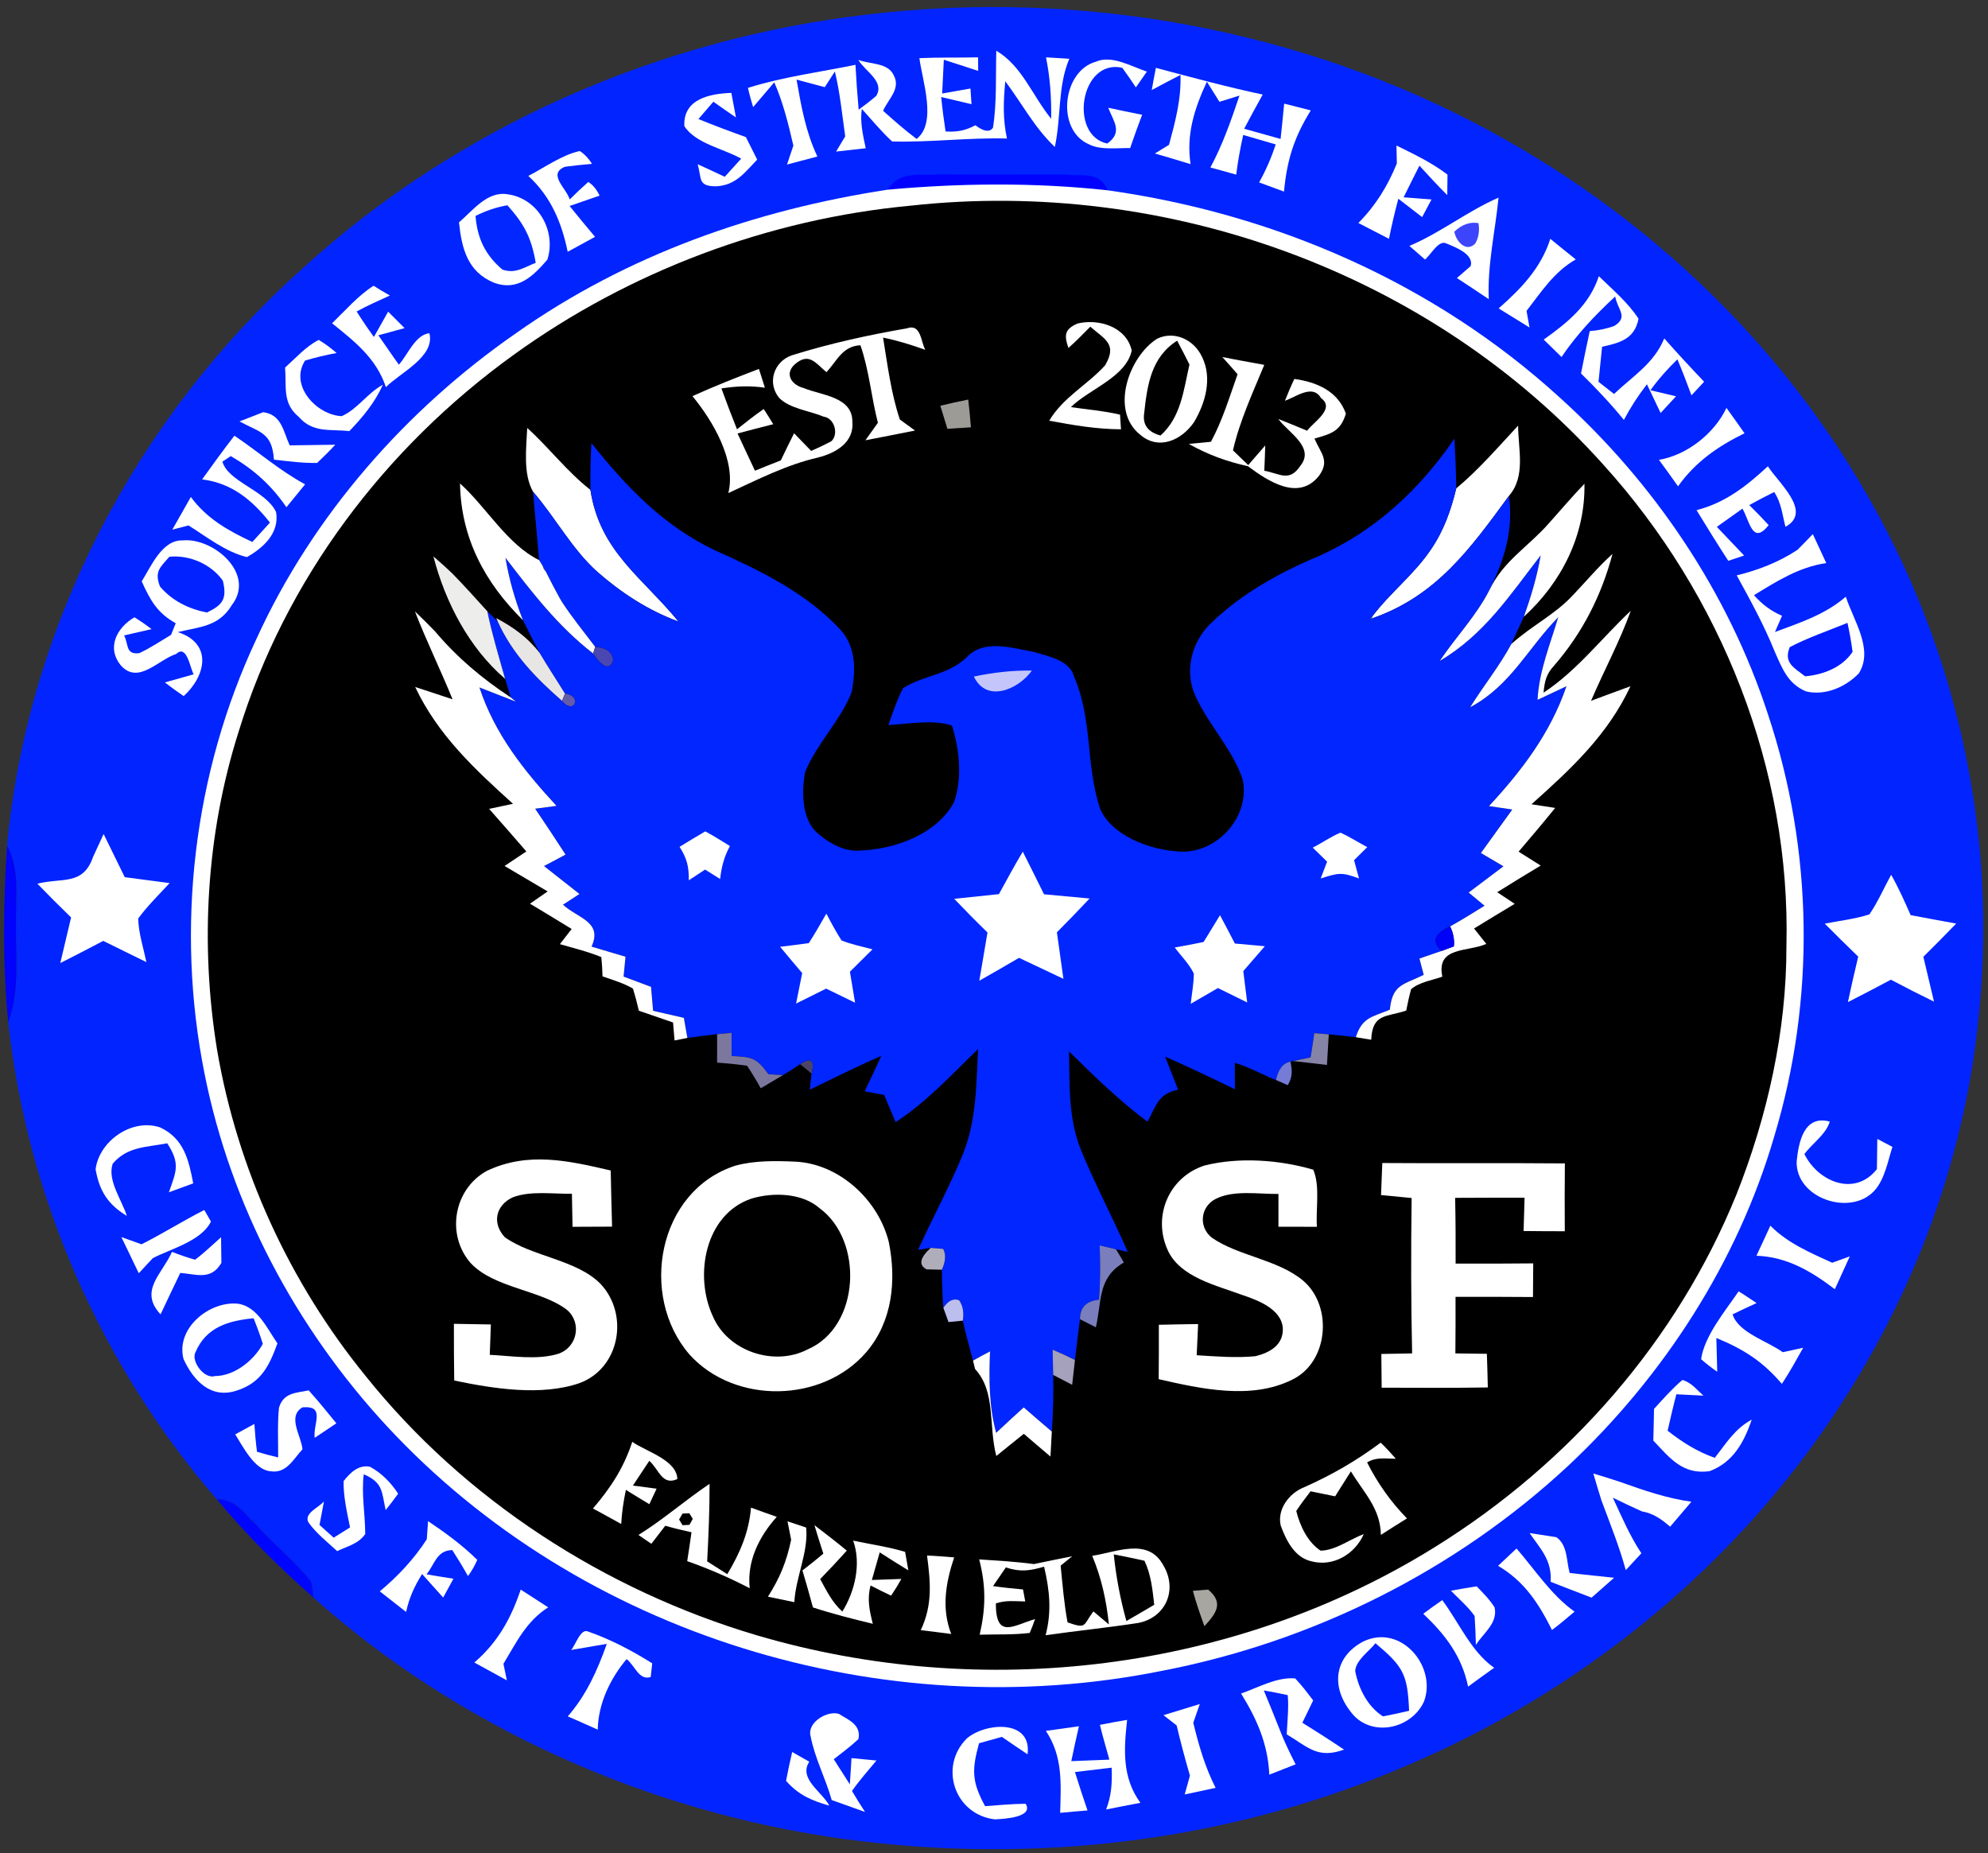 <?xml version="1.0" encoding="UTF-8"?>
<svg width="100%" height="100%" viewBox="0 0 250 233" version="1.1" xmlns="http://www.w3.org/2000/svg" xmlns:xlink="http://www.w3.org/1999/xlink">
    <rect x="0" y="0" width="250" height="233" fill="#333333" stroke="none"/>
    <!-- Generator: Sketch 52.6 (67491) - http://www.bohemiancoding.com/sketch -->
    <title>sosf_logo</title>
    <desc>Created with Sketch.</desc>
    <g id="Page-1" stroke="none" stroke-width="1" fill="none" fill-rule="evenodd">
        <g id="sosf_logo">
            <path d="M146.52,0.15 C151.38,-0.23 156.08,0.94 160.47,2.95 C155.75,2.53 151.05,1.57 146.52,0.15 Z" id="Path" fill-opacity="0" fill="#FFD0D1"></path>
            <path d="M109.15,1.82 C135.86,-1.37 163.78,3.63 187.44,16.52 C209.19,28.29 227.39,46.48 238.27,68.77 C246.95,86.42 250.72,106.39 248.99,125.98 C247.47,144.99 240.67,163.27 229.91,178.97 C216.93,198.01 198.18,212.93 177.03,221.95 C154.81,231.58 130.13,234.5 106.18,231.24 C81.71,227.9 57.84,217.34 39.38,200.85 C39.37,200.16 39.28,199.5 39.11,198.87 C37.07,196.3 34.44,194.21 32.25,191.77 C30.64,190.27 29.69,188.52 27.26,188.52 C12.76,171.76 3.45,150.6 1.04,128.56 C2.54,124.33 1.92,120.37 2.02,116 C1.95,112.57 2.52,109.5 0.89,106.32 C3.51,78.53 17.2,52.47 37.91,33.88 C57.44,15.96 82.88,4.84 109.15,1.82 Z" id="Path" fill="#0124FF"></path>
            <path d="M160.69,2.99 C168.45,4.08 176.09,7.56 183.12,10.9 C186.83,12.81 190.43,14.07 193.47,17.05 C191.15,16.29 188.99,15.33 186.84,14.15 C180.56,10.71 174.03,7.84 167.16,5.77 C164.88,5.09 162.68,4.34 160.69,2.99 Z" id="Path" fill-opacity="0" fill="#FFD7D8"></path>
            <path d="M115.62,7.31 C118.07,7.2 120.54,7.27 123,7.21 L123.01,8.91 C121.57,8.44 120.14,7.97 118.69,7.51 C118.62,8.93 118.55,10.35 118.48,11.76 C119.66,11.55 120.85,11.34 122.04,11.13 L122.17,13.1 C120.9,12.8 119.63,12.5 118.36,12.2 C118.5,13.65 118.69,15.09 118.91,16.53 C120.36,16.62 121.39,16.43 122.66,15.75 C123.71,16.55 124.45,16.66 124.87,16.06 C125.37,12.89 125.2,9.58 125.29,6.38 C128.51,8.28 129.76,11.92 132.19,14.94 C132.23,12.32 132.06,9.77 131.54,7.21 C132.51,7.27 133.49,7.33 134.47,7.39 C132.99,10.89 133.47,14.66 132.65,18.48 C130.07,16.02 128.54,13.05 126.42,10.22 C126.18,12.68 126.1,15 126.63,17.42 C121.81,17.28 116.99,17.92 112.19,17.79 C110.82,16.53 109.63,15.07 108.38,13.7 C108.13,15.33 108.53,17.05 108.87,18.64 C107.63,18.78 106.39,18.92 105.14,19.06 C105.52,18.42 105.9,17.78 106.29,17.15 C105.9,14.4 105.64,11.69 104.99,8.99 L103.72,10.96 C102.54,10.65 101.36,10.33 100.17,10.01 C100.75,13.34 101.33,16.61 102.79,19.68 C101.52,20.02 100.25,20.35 98.97,20.69 C99.24,19.9 99.5,19.11 99.77,18.31 C99.14,15.59 98.49,12.92 97.37,10.35 C96.49,11.39 95.6,12.43 94.71,13.47 C94.46,12.67 94.24,11.87 94.06,11.05 C98.44,9.67 103.09,9.07 107.58,8.15 C107.68,10.03 107.81,11.91 107.98,13.79 C108.74,13.24 109.48,12.67 110.19,12.06 C111.3,10.23 108.74,8.94 107.94,7.53 C109.4,8.1 111.69,7.85 112.4,9.49 C113.3,11.16 111.7,12.46 111.05,13.93 C112.42,15.15 113.79,16.37 115.27,17.47 C117.87,15.43 115.97,10.13 115.62,7.31 Z" id="Path" fill="#FFFFFE"></path>
            <path d="M144.23,9 C143.76,9.66 143.3,10.32 142.84,10.99 C142.29,10.15 141.72,9.33 141.13,8.52 C135.85,7.35 134.38,17.02 139.24,18.05 C141.26,16.62 140.01,15.26 139.37,13.55 C140.79,13.86 142.21,14.15 143.63,14.43 C143.1,15.82 142.6,17.21 142.12,18.62 C140.47,18.59 138.4,18.91 136.91,18.13 C132.78,16.33 133.59,8.93 137.81,7.76 C139.82,6.87 142.3,8.38 144.23,9 Z" id="Path" fill="#FFFFFF"></path>
            <path d="M145.36,8.53 C149.82,9.72 154.28,10.93 158.79,11.89 C157.99,13.31 157.23,14.75 156.46,16.19 C157.98,16.62 159.51,17.04 161.04,17.47 C161.2,15.99 161.35,14.51 161.49,13.03 C162.6,13.32 163.72,13.6 164.84,13.88 C162.74,17.26 161.84,20.11 161.47,24.09 C160.43,23.7 159.38,23.32 158.34,22.94 C159.2,21.39 159.87,19.85 160.43,18.16 C159.06,17.77 157.7,17.37 156.34,16.97 C155.97,18.62 155.67,20.27 155.46,21.96 C154.38,21.65 153.3,21.36 152.21,21.06 C153.77,18.18 154.82,15.11 155.87,12.02 L153.35,12.8 L151.77,10.27 C150.22,13.63 149.15,16.89 149.72,20.64 C148.23,20.18 146.73,19.73 145.23,19.3 C145.82,18.93 146.42,18.57 147.01,18.21 C147.79,15.31 148.56,12.46 148.45,9.42 C147.24,10.04 146.04,10.68 144.84,11.32 C145,10.39 145.17,9.46 145.36,8.53 Z" id="Path" fill="#FFFFFF"></path>
            <path d="" id="Path" fill="#FFBCBD"></path>
            <path d="M91.97,11.68 C92.16,12.71 92.35,13.74 92.55,14.77 C91.6,14.12 90.65,13.46 89.71,12.79 C89.08,13.52 88.45,14.24 87.83,14.97 C89.8,15.77 91.79,16.52 93.8,17.24 C94.27,18.18 94.74,19.13 95.22,20.07 C93.62,21.73 92.5,23.34 89.97,23.43 C87.73,23.38 88.27,22.49 87.73,20.65 C88.87,21.17 90,21.69 91.14,22.23 C91.83,21.47 92.52,20.71 93.21,19.95 C90.99,18.69 87.47,18.06 86.06,15.86 C85.89,12.46 89.21,11.78 91.97,11.68 Z" id="Path" fill="#FFFFFF"></path>
            <path d="M175.61,18.3 C177.81,19.38 180.09,20.47 182.03,21.96 L182,24.53 C180.79,23.33 179.64,22.09 178.5,20.83 C177.82,22.15 177.18,23.48 176.51,24.81 C177.68,24.9 178.85,24.99 180.02,25.08 C179.63,25.82 179.24,26.56 178.84,27.3 C177.85,26.53 176.85,25.76 175.85,24.99 C175.4,26.66 175.01,28.33 174.67,30.03 C173.39,29.36 172.11,28.7 170.82,28.04 C173,25.84 174.49,23.42 175.66,20.55 C175.64,19.8 175.63,19.05 175.61,18.3 Z" id="Path" fill="#FFFFFF"></path>
            <path d="" id="Path" fill="#FFBFC0"></path>
            <path d="M72.91,18.99 C73.5,19.37 74.01,19.91 74.45,20.6 C73.31,20.7 72.17,20.82 71.04,20.97 C68.81,21.9 71.24,23.66 71.64,25.08 C72.4,24.32 73.18,23.59 73.98,22.88 C74.57,23.25 75.04,23.83 75.4,24.6 C74.14,25.03 72.88,25.47 71.63,25.9 C72.68,27.21 73.75,28.5 74.83,29.78 C73.68,30.4 72.53,31.03 71.39,31.66 C70.63,27.97 69.27,24.72 66.44,22.12 C68.51,21.06 70.63,19.49 72.91,18.99 Z" id="Path" fill="#FFFFFF"></path>
            <path d="M118,21.93 C123.33,21.99 128.67,21.93 134,21.95 C136.15,22.21 138.26,21.49 139.3,23.93 C130.08,22.93 120.87,23.02 111.64,23.85 C113.14,21.42 115.56,22.14 118,21.93 Z" id="Path" fill="#0002FE"></path>
            <path d="M111.64,23.85 C120.87,23.02 130.08,22.93 139.3,23.93 C160.33,26.88 180.31,35.57 196.06,49.91 C208.01,60.68 217.32,74.47 222.32,89.79 C228.03,106.91 228.33,125.72 223.09,142.99 C218.49,158.71 209.18,173.09 197.26,184.26 C183.04,197.51 165.06,206.47 145.99,210.12 C110.98,217.15 73.04,205.62 48.67,179.35 C37.2,166.97 29.02,151.58 25.72,135 C22.05,116.65 24.31,97.22 32.28,80.27 C39.32,64.85 51.03,51.5 64.93,41.87 C78.83,32.06 94.89,26.41 111.64,23.85 Z" id="Path" fill="#FFFFFF"></path>
            <path d="M63.85,24.43 C67.65,24.95 69.98,29.01 68.84,32.64 C67.05,34.72 65.12,36.64 62.14,35.56 C58.79,34.17 58.07,31.28 57.72,27.96 C59.47,26.47 61.28,23.99 63.85,24.43 Z" id="Path" fill="#FFFFFF"></path>
            <path d="M114.53,25.86 C146.67,22.33 179.93,34.22 201.61,58.41 C216.49,74.83 225.22,96.76 224.65,119 C224.67,129.62 222.27,140.34 218.37,150.19 C210.9,168.61 197.34,184.03 180.51,194.49 C155.27,210.22 123.58,214 95.15,205.62 C76.06,199.96 58.43,188.59 45.97,173.01 C36.38,161.23 29.86,147 27.3,132.02 C25.14,118.77 25.93,104.86 30,92.03 C35.87,72.87 48.39,56.3 64.59,44.62 C79.15,34.1 96.64,27.53 114.53,25.86 Z" id="Path" fill="#000000"></path>
            <path d="M188.45,24.85 C188.02,29.16 187.04,33.26 187.22,37.62 C185.9,36.72 184.55,35.84 183.21,34.96 L184.93,33.47 C185.42,31.97 182.94,31.05 181.88,30.61 C180.9,30.13 179.94,32.05 179.2,32.63 C178.55,32.06 177.89,31.49 177.24,30.92 C181.19,29.25 184.52,26.56 188.45,24.85 Z" id="Path" fill="#FFFFFF"></path>
            <path d="M63.81,25.81 C65.92,28.17 66.83,29.89 67.37,33.05 C65.89,33.61 64.83,34.47 63.18,33.9 C61.02,32.07 60.02,29.96 59.8,27.15 C61.13,26.49 62.35,26.07 63.81,25.81 Z" id="Path" fill="#0228FF"></path>
            <path d="M185.93,28.06 C186.08,29.01 185.95,29.86 185.53,30.61 C184.39,31.82 183.08,30.33 182.89,29.13 C183.85,28.22 184.87,27.86 185.93,28.06 Z" id="Path" fill="#3C45FB"></path>
            <path d="M194.96,30.03 C196.02,30.9 197.09,31.77 198.16,32.62 C195.41,34.2 193.86,36.66 191.97,39.09 C192.09,39.79 192.22,40.48 192.34,41.18 C191.05,40.38 189.76,39.58 188.46,38.78 C191.29,36.29 193.78,33.72 194.96,30.03 Z" id="Path" fill="#FFFFFF"></path>
            <path d="M201.06,34.73 C202.76,36.39 204.77,38.08 206.05,40.08 C205.57,42.63 203.69,43.12 201.47,43.6 C201.32,45.07 201.17,46.54 201.02,48.01 C201.67,48.52 202.32,49.03 202.97,49.54 C205.39,47.25 208,45.69 209.29,42.55 C210.92,44.41 212.6,46.21 214.3,48 C213.77,48.57 213.24,49.14 212.71,49.71 C212.15,48.19 211.57,46.68 210.94,45.18 C209.7,46.4 208.56,47.66 207.55,49.07 C208.62,49.33 209.7,49.58 210.77,49.83 C210.12,50.53 209.48,51.23 208.83,51.93 C208.26,50.73 207.68,49.52 207.11,48.32 C206,49.75 205.06,51.2 204.21,52.8 C202.53,50.74 200.72,48.82 198.82,46.96 C199.16,45.18 199.54,43.4 199.92,41.63 C201.02,41.55 202.05,41.34 203.01,40.98 C204.84,39.85 203.38,38.89 203.12,37.28 C200.62,39.59 198.28,42.05 196.37,44.89 C195.62,44.16 194.87,43.43 194.13,42.7 C197.13,40.56 199.86,38.37 201.06,34.73 Z" id="Path" fill="#FFFFFF"></path>
            <path d="M46.98,35.93 C47.65,36.36 48.34,36.77 49.03,37.16 C47.63,37.8 46.2,38.42 44.85,39.17 C45.54,40.26 46.26,41.33 47.02,42.37 C47.62,41.31 48.21,40.25 48.81,39.19 C49.5,39.87 50.19,40.56 50.88,41.26 C49.78,41.55 48.68,41.86 47.58,42.16 C48.45,43.38 49.27,44.64 50.16,45.85 C51.27,44.64 52.21,42.09 54,41.9 C54.74,44.86 50.29,46.88 48.53,48.68 C47.32,45.05 44.61,42.95 41.76,40.65 C43.42,39.05 45.03,37.17 46.98,35.93 Z" id="Path" fill="#FFFFFF"></path>
            <path d="M135.5,40.68 C138.15,40.04 141.65,41.07 142.32,44.08 C141.59,47.43 136.99,48.91 134.67,51.19 C136.72,51.5 138.83,51.66 140.85,52.14 L140.97,53.98 C137.89,53.97 134.96,53.46 131.94,52.9 C133.75,49.9 136.71,48.43 138.97,45.94 C140.54,43.26 138.96,42.69 137.11,41.08 C136.21,41.98 135.32,42.92 134.36,43.75 C133.8,42.15 133.88,41.39 135.5,40.68 Z" id="Path" fill="#FFFFFF"></path>
            <path d="M114.03,41.29 C115.83,40.64 115.78,42.94 116.36,43.99 C114.61,43.36 112.87,42.82 111.05,42.45 C111.61,45.87 112.05,49.45 113.16,52.75 L115.07,54.14 C113,54.56 110.91,54.95 108.83,55.36 C109.35,54.62 109.87,53.89 110.4,53.16 C109.57,49.95 109.3,46.54 108.2,43.41 C105.93,43.54 105.3,45.32 103.93,46.8 C102.49,45.57 101.69,44.25 99.87,45.88 C98.63,47.11 99.62,48.44 101.09,48.8 C103.26,49.72 107.18,49.85 107.19,53 C107.43,55.65 105.09,56.97 102.87,57.53 C98.84,58.46 95.32,60.29 91.59,62 C92.62,57.93 89.61,52.88 87.08,49.81 C89.82,48.57 92.63,47.46 95.44,46.39 C95.69,47.18 95.94,47.97 96.19,48.75 C94.27,48.48 92.63,48.55 90.72,48.84 C91.34,50.56 92,52.27 92.68,53.98 C93.78,53.11 94.89,52.23 96.04,51.43 C96.45,52.06 96.85,52.69 97.24,53.34 C95.74,53.71 94.24,54.11 92.75,54.51 C93.49,56.07 94.21,57.63 94.94,59.19 C96.02,58.75 97.11,58.31 98.19,57.89 C98.74,56.74 99.29,55.61 99.86,54.48 C100.58,55.22 101.29,55.96 102.01,56.7 C102.86,56.33 103.7,55.93 104.52,55.5 C105.49,54.69 104.99,52.57 103.57,52.39 C101.82,51.65 99.34,51.4 97.98,50.03 C96.43,48.14 97.32,45.44 99.6,44.67 C104.31,43.2 109.17,42.13 114.03,41.29 Z" id="Path" fill="#FFFFFF"></path>
            <path d="M145.5,42.6 C147.68,41.53 150.16,42.73 151.14,44.84 C152.49,47.49 151.6,50.68 150.14,53.1 C148.6,55.34 145.72,56.68 143.38,54.66 C139.55,51.61 141.96,44.85 145.5,42.6 Z" id="Path" fill="#FFFFFF"></path>
            <path d="M40.08,42.74 C40.88,43.22 41.62,43.77 42.33,44.39 C40.99,44.63 39.66,44.95 38.36,45.34 C36.36,48.49 39.83,52.19 42.97,52.33 C44.95,51.46 46.21,49.41 48.15,48.38 C47.13,50.64 45.63,52.44 43.93,54.21 C41.46,53.93 39.38,54.48 37.57,52.42 C35.47,50.68 36.05,48.65 35.85,46.22 C37.18,45.03 38.48,43.55 40.08,42.74 Z" id="Path" fill="#FFFFFF"></path>
            <path d="M148.03,42.84 C148.56,43.83 149.08,44.83 149.58,45.84 C148.85,49.02 148.52,52.47 145.94,54.76 C144.37,54.34 143.68,53.42 143.88,52 C144.27,48.44 144.75,44.92 148.03,42.84 Z" id="Path" fill="#000000"></path>
            <path d="M153.71,44.89 C155.47,45.25 157.23,45.55 158.99,45.88 C157.54,49.38 155.89,52.94 155.05,56.63 L156.97,58.48 C157.68,57.66 158.4,56.83 159.11,56.01 C159.08,57.07 159.04,58.13 158.99,59.19 C160.95,59.55 162.13,60.66 163.53,58.57 C165.41,56.23 161.95,54.35 160.75,52.68 C161.97,53.16 163.18,53.66 164.38,54.16 C165.18,53.05 167.97,51.4 166.12,50.05 C165.07,48.24 162.96,49.93 161.59,50.39 C161.95,49.46 162.34,48.55 162.77,47.65 C165.55,48.03 168.24,49.16 169.25,52.01 C168.58,54.27 167.36,54.55 165.3,55.15 C166.08,56.98 167.27,57.9 165.87,59.83 C163.3,63.07 159.44,60.49 156.93,58.62 C154.25,58.03 151.9,57.17 149.5,55.82 L152.28,55.55 C153.72,52.9 154.62,49.9 155.63,47.06 C155,46.33 154.36,45.61 153.71,44.89 Z" id="Path" fill="#FFFFFF"></path>
            <path d="" id="Path" fill="#FFB9C0"></path>
            <path d="M121.76,50.24 C121.89,51.41 122.01,52.57 122.1,53.73 C121.12,53.8 120.13,53.86 119.14,53.92 C118.85,52.95 118.55,51.99 118.25,51.02 C119.41,50.74 120.58,50.48 121.76,50.24 Z" id="Path" fill="#9C9B96"></path>
            <path d="M30.12,52.99 L33.1,51.83 C35.43,52.14 35.61,54.22 36.43,56 C38.34,55.97 40.25,55.94 42.16,55.92 C41.43,56.71 40.67,57.47 39.88,58.21 C38.08,58.25 36.25,57.99 34.45,57.8 C34.22,54.38 32.7,54.39 30.12,52.99 Z" id="Path" fill="#FFFFFF"></path>
            <path d="M217.11,51.29 C217.87,52.35 218.64,53.41 219.38,54.48 C216.02,56.13 213.22,58.07 211.02,61.15 C210.23,60.03 209.43,58.92 208.62,57.82 C212.15,57.23 215.59,54.51 217.11,51.29 Z" id="Path" fill="#FFFFFF"></path>
            <path d="" id="Path" fill="#FFBAC3"></path>
            <path d="" id="Path" fill="#FFB9C0"></path>
            <path d="M66.3,53.81 C69.06,56.3 71.29,59.29 74.25,61.6 C75.43,69.35 80.79,72.6 85.33,78.16 C81.53,76.77 78.13,74.55 75.1,71.89 C71.94,69.06 69.86,65.11 67.04,61.84 C65.75,59.58 66.19,56.32 66.3,53.81 Z" id="Path" fill="#FFFFFF"></path>
            <path d="M190.91,53.52 C190.92,56.52 191.9,59.86 189.76,62.35 C184.91,68.97 180.63,74.98 172.48,77.78 L172.61,77.46 C174.91,74.43 177.86,72.22 180,69.01 C181.57,66.7 182.48,64.12 183.13,61.41 C185.99,59.03 188.38,56.23 190.91,53.52 Z" id="Path" fill="#FFFFFF"></path>
            <path d="M29.48,54.79 C32.49,56.8 35.17,59.18 38.37,60.9 C37.59,61.86 36.8,62.82 36.02,63.78 C34.13,61.02 31.9,59.02 29.02,57.35 L27.97,58.05 C28.7,60.6 33.44,61.66 34.72,64.39 C35.16,67.02 33.14,68.87 31.05,70.05 C28.41,69.42 25.98,67.5 23.71,66.07 C23.03,66.24 22.35,66.42 21.67,66.6 C22.44,65.23 23.23,63.86 24,62.49 C26.01,65.23 28.72,66.74 31.73,68.15 C32.47,67.34 33.21,66.53 33.95,65.71 C31.71,62.87 29.13,60.74 25.42,60.28 C26.7,58.5 27.98,56.72 29.33,54.98 L29.48,54.79 Z" id="Path" fill="#FFFFFF"></path>
            <path d="M74.37,55.71 C78.75,61.2 83.39,66.08 89.83,69.16 C95.59,71.74 101.4,74.53 105.77,79.27 C107.66,81.44 107.61,84.32 107.11,87 C105.73,90.6 102.65,93.55 101.24,97.12 C100.82,99.42 100.81,102.68 102.52,104.5 C103.92,105.82 105.98,107.08 107.97,106.96 C112.36,106.85 117.71,104.98 119.94,100.93 C121.05,97.95 120.65,94.23 119.72,91.24 C117.26,90.42 114.26,91.04 111.71,91.17 C112.28,89.62 112.79,87.99 113.57,86.53 C116.16,84.88 119.27,84.9 121.61,82.6 C123.79,80.32 127.31,81.51 130.01,81.97 C131.76,82.52 134.47,82.99 135.04,85 C137.46,90.56 136.49,96.21 138.36,101.73 C139.85,105.1 144.55,106.81 147.99,107.05 C152.8,107.6 157.35,102.79 156.25,97.95 C154.94,94.03 151.61,90.78 150.08,86.92 C149.02,83.88 150.01,80.52 152.32,78.33 C156.15,74.62 161.01,71.94 165.9,69.9 C172.98,66.73 178.55,61.51 182.9,55.16 C183.01,57.24 183.11,59.33 183.13,61.41 C182.48,64.12 181.57,66.7 180,69.01 C177.86,72.22 174.91,74.43 172.61,77.46 L172.3,77.84 L172.48,77.78 C180.63,74.98 184.91,68.97 189.76,62.35 C190.34,66.71 189.19,70.36 187.3,74.2 C185.6,77.51 183.12,80.04 181.06,83.1 C186.67,79.79 189.88,74.82 193.75,69.83 C193.3,72.47 192.53,75.02 191.64,77.54 C191.1,78.68 190.59,79.83 190.06,80.98 C188.55,83.78 186.56,86.23 184.88,88.93 C190.01,86.17 192.03,81.63 195.96,77.6 C194.92,81.08 193.56,84.33 193.35,88 C194.56,87.43 195.78,86.86 196.99,86.29 C194.98,92.17 191.42,96.85 187.25,101.36 C188.23,101.5 189.21,101.64 190.18,101.79 C188.86,103.61 187.55,105.44 186.23,107.26 C187.18,107.81 188.13,108.37 189.07,108.93 C187.61,110.03 186.15,111.13 184.69,112.23 C185.36,112.78 186.03,113.33 186.69,113.89 C185.26,114.78 183.83,115.67 182.36,116.49 C180.91,117.19 179.65,118.15 181.32,119.56 C180.38,119.88 179.44,120.2 178.5,120.53 C178.68,121.21 178.86,121.89 179.04,122.58 C176.5,123.84 175.1,123.73 174.78,126.96 C172.61,127.87 171.3,127.89 170.5,130.42 C169.37,130.29 168.23,130.17 167.1,130.06 L165.28,129.91 C165.13,130.93 164.98,131.95 164.81,132.96 L162.6,133.42 L162.28,133.49 C161.36,133.66 160.75,134.43 160.46,135.8 L159.86,135.55 L159.29,135.3 C157.98,134.73 156.65,134.03 155.28,133.64 L155.3,136.97 C152.4,135.55 149.48,134.17 146.52,132.86 C147.06,134.25 147.6,135.64 148.15,137.02 C145.6,137.54 145.43,139.02 144.3,141.05 C140.74,138.39 137.59,135.31 134.43,132.2 C134.54,136.63 134.3,140.71 136.05,144.88 C137.82,149.13 139.98,153.2 141.82,157.42 L140.34,157.09 L138.29,156.6 C138.37,158.88 138.38,161.15 138.2,163.43 C136.61,163.58 135.81,164.4 135.81,165.88 C135.58,167.59 135.39,169.3 135.18,171.01 C134.25,170.54 133.32,170.11 132.37,169.71 C132.39,170.77 132.41,171.83 132.44,172.89 C132.5,175.28 132.44,177.63 132.27,180.01 C131.08,179 129.91,177.99 128.74,176.97 C127.57,178.02 126.42,179.09 125.27,180.17 C124.36,176.8 124.36,173.39 124.5,169.93 C123.78,170.3 123.06,170.69 122.36,171.09 C121.92,169.42 121.44,167.75 121.08,166.06 C121.24,165.04 121.09,164.18 120.62,163.5 C119.91,163.22 119.24,163.54 118.63,164.45 L118.55,163.44 C118.49,162.18 118.45,160.92 118.44,159.66 C118.92,158.61 118.98,157.74 118.61,157.04 L117.04,156.91 L115.45,157.16 C117.28,153.12 119.42,149.21 121.1,145.1 C122.8,140.86 122.76,136.42 123,131.91 C119.64,135.15 116.57,138.53 112.63,141.1 C112.14,139.96 111.66,138.82 111.18,137.68 C110.36,137.53 109.55,137.37 108.74,137.22 C109.44,135.73 110.15,134.25 110.83,132.76 C107.79,134.1 104.81,135.57 101.83,137.02 L102.06,135 C102.48,133.32 102,132.92 100.62,133.81 C99.91,134.29 99.19,134.76 98.46,135.19 L96.63,135.07 C95.07,132.94 94.57,132.94 92,132.78 C92,131.81 92,130.84 92,129.87 L90.18,130.04 C88.92,130.18 87.68,130.33 86.44,130.51 C86.29,129.67 86.14,128.83 86,127.99 C84.71,127.69 83.42,127.4 82.13,127.1 C82.05,126.1 81.96,125.09 81.87,124.09 C80.72,123.65 79.57,123.22 78.42,122.8 C78.5,121.97 78.58,121.14 78.66,120.3 C77.24,119.88 75.81,119.45 74.39,119.03 C75.82,115.88 72.65,115.47 70.8,113.76 C71.49,113.31 72.18,112.86 72.87,112.41 C71.38,111.23 69.9,110.07 68.41,108.9 C69.31,108.42 70.21,107.94 71.12,107.46 C69.87,105.52 68.59,103.6 67.3,101.69 L69.98,101.33 C65.87,96.88 62.21,92.29 60.29,86.44 C61.82,87.04 63.35,87.63 64.88,88.23 L64.23,87.7 C63.99,86.92 63.75,86.14 63.52,85.36 C62.73,82.54 61.87,79.73 61.28,76.86 C61.72,77.28 62.16,77.71 62.59,78.14 C64.41,82.19 67.38,85.25 70.68,88.13 C72.21,89.96 73.26,87.49 71.05,87.21 C69.98,85.5 68.88,83.82 67.85,82.09 C67.13,80.73 66.45,79.35 65.76,77.98 C64.75,75.41 64.02,72.85 63.56,70.13 C66.93,74.52 70.17,78.75 74.59,82.17 C75.09,82.97 76.55,84.82 77.1,83.03 C77.02,82.02 76.27,81.46 74.85,81.34 C73.44,79.47 71.97,77.68 70.69,75.72 L70.39,75.22 C69.78,74.11 69.19,72.99 68.63,71.86 L68.22,71.12 L67.8,70.43 C67.56,67.57 67.26,64.71 67.04,61.84 C69.86,65.11 71.94,69.06 75.1,71.89 C78.13,74.55 81.53,76.77 85.33,78.16 C80.79,72.6 75.43,69.35 74.25,61.6 C74.22,59.63 74.26,57.68 74.37,55.71 Z" id="Path" fill="#0126FF"></path>
            <path d="" id="Path" fill="#FFBBC2"></path>
            <path d="" id="Path" fill="#FFBDC7"></path>
            <path d="M222.32,58.63 C223.57,60.64 228,64.36 224.53,66.24 C224.12,64.68 224.02,63.23 223.11,61.87 C222.05,62.39 221.01,62.94 219.98,63.51 C220.81,64.33 221.63,65.17 222.42,66.03 C220.37,68.62 220.02,65.48 219.12,63.96 C218.05,64.73 216.98,65.49 215.9,66.25 C217.04,67.46 218.18,68.65 219.33,69.85 C218.67,70.07 218,70.3 217.34,70.52 C215.98,68.42 214.65,66.29 213.35,64.15 C217,63.2 219.61,61.13 222.32,58.63 Z" id="Path" fill="#FFFFFF"></path>
            <path d="M57.85,60.79 C61.16,63.77 63.8,68.48 67.8,70.43 L68.22,71.12 L68.39,71.53 L68.63,71.86 C69.19,72.99 69.78,74.11 70.39,75.22 L70.69,75.72 C71.97,77.68 73.44,79.47 74.85,81.34 L74.59,82.17 C70.17,78.75 66.93,74.52 63.56,70.13 C64.02,72.85 64.75,75.41 65.76,77.98 C60.97,73.27 57.96,67.63 57.85,60.79 Z" id="Path" fill="#FFFFFF"></path>
            <path d="M199.25,60.83 C199.38,67.29 196.35,73.25 191.64,77.54 C192.53,75.02 193.3,72.47 193.75,69.83 C189.88,74.82 186.67,79.79 181.06,83.1 C183.12,80.04 185.6,77.51 187.3,74.2 C189.04,70.53 192.19,68.75 194.78,65.8 C196.27,64.14 197.7,62.44 199.25,60.83 Z" id="Path" fill="#FFFFFF"></path>
            <path d="" id="Path" fill="#FFBCC5"></path>
            <path d="" id="Path" fill="#FFB9C2"></path>
            <path d="M22.98,67.95 C26.83,67.58 32.2,72.16 29.15,76.09 C27.52,78.8 25.13,78.81 22.36,79.48 C26.8,80.94 25.87,85 23.1,87.53 C22.29,86.98 21.5,86.4 20.73,85.81 C21.94,85.47 23.15,85.13 24.36,84.79 C23.9,84.06 23.52,80.95 22.16,82.23 C19.86,82.98 17.43,86.08 15.24,83.72 C13.33,81.46 14.7,78.9 16.91,77.62 C17.65,78.08 18.37,78.57 19.06,79.11 C17.91,79.37 16.76,79.63 15.61,79.9 C16.2,81.09 15.78,82.33 17.51,82.13 C18.9,81.49 20.19,80.61 21.51,79.83 C21.7,79.34 21.9,78.85 22.1,78.37 C19.75,77.06 18.88,75.44 17.82,73.1 C18.99,71.25 20.37,67.86 22.98,67.95 Z" id="Path" fill="#FFFFFF"></path>
            <path d="M227.97,67.16 C228.53,68.37 229.09,69.59 229.66,70.8 C226.22,71.31 223.47,73.07 220.57,74.84 C221.59,76 222.76,76.86 224.1,77.43 L223.21,79.47 C226.39,78.28 229.5,77.29 232.12,75.03 C233.09,78.04 235.66,81.66 233.75,84.68 C232.07,86.4 229.54,87.51 227.12,86.94 C224.82,85.98 224.11,84.03 223.17,81.91 C221.83,78.59 220.12,75.48 218.4,72.35 C221.13,71.68 223.68,70.69 226.04,69.14 C226.69,68.49 227.33,67.83 227.97,67.16 Z" id="Path" fill="#FFFFFF"></path>
            <path d="" id="Path" fill="#FFB5BD"></path>
            <path d="M21.29,70.01 C23.82,69.74 26.58,70.95 28.03,73.03 C28.56,75.3 28.03,76.06 26.02,77.02 C23.74,76.57 21.64,75.55 20.12,73.75 C19.39,71.85 20.13,71.37 21.29,70.01 Z" id="Path" fill="#0223FF"></path>
            <path d="M202.78,69.65 C201.38,74.9 199.01,79.57 195.45,83.68 C194.44,84.76 194.24,85.67 194.11,87.1 C198.39,84.26 201.38,80.27 205.08,76.8 C203.68,80.68 201.71,84.32 200.08,88.12 C201.73,87.51 203.38,86.89 205.04,86.29 C202.17,92.43 197.54,96.71 192.59,101.13 C193.58,101.28 194.58,101.43 195.57,101.59 C194.07,103.45 192.52,105.27 190.97,107.09 C191.9,107.67 192.83,108.25 193.75,108.84 C191.92,109.94 190.09,111.05 188.28,112.19 C189.01,112.67 189.75,113.16 190.48,113.65 C188.77,114.67 187.07,115.71 185.37,116.75 L186.91,118.69 C184.51,119.74 180.59,118.99 181.38,122.81 C180.1,123.26 178.48,123.49 177.45,124.39 C177.21,125.27 177.01,126.17 176.84,127.07 C174.37,127.91 172.57,127.4 172.44,130.74 C171.79,130.63 171.14,130.53 170.5,130.42 C171.3,127.89 172.61,127.87 174.78,126.96 C175.1,123.73 176.5,123.84 179.04,122.58 C178.86,121.89 178.68,121.21 178.5,120.53 C179.44,120.2 180.38,119.88 181.32,119.56 L182.83,119 C182.92,118.18 182.77,117.34 182.36,116.49 C183.83,115.67 185.26,114.78 186.69,113.89 C186.03,113.33 185.36,112.78 184.69,112.23 C186.15,111.13 187.61,110.03 189.07,108.93 C188.13,108.37 187.18,107.81 186.23,107.26 C187.55,105.44 188.86,103.61 190.18,101.79 C189.21,101.64 188.23,101.5 187.25,101.36 C191.42,96.85 194.98,92.17 196.99,86.29 C195.78,86.86 194.56,87.43 193.35,88 C193.56,84.33 194.92,81.08 195.96,77.6 C192.03,81.63 190.01,86.17 184.88,88.93 C186.56,86.23 188.55,83.78 190.06,80.98 C192.57,78.7 195.55,77.28 197.82,74.82 C199.47,73.09 200.99,71.26 202.78,69.65 Z" id="Path" fill="#FFFFFF"></path>
            <path d="M54.5,69.96 C55.31,70.65 56.1,71.37 56.87,72.1 C58.39,73.65 59.82,75.25 61.28,76.86 C61.87,79.73 62.73,82.54 63.52,85.36 C58.97,81.46 55.99,75.7 54.5,69.96 Z" id="Path" fill="#EDEDEC"></path>
            <polygon id="Path" fill="#736999" points="68.22 71.12 68.63 71.86 68.39 71.53"></polygon>
            <path d="" id="Path" fill="#FFB5BD"></path>
            <path d="M70.39,75.22 L70.69,75.72 L70.39,75.22 Z" id="Path" fill="#978EB7"></path>
            <path d="" id="Path" fill="#FFB2B9"></path>
            <polygon id="Path" fill="#8B7C9F" points="172.61 77.46 172.48 77.78 172.3 77.84"></polygon>
            <path d="M52.18,76.88 C53.04,77.69 53.87,78.53 54.69,79.37 C57.52,82.72 60.58,85.28 64.23,87.7 L64.88,88.23 C63.35,87.63 61.82,87.04 60.29,86.44 C62.21,92.29 65.87,96.88 69.98,101.33 L67.3,101.69 C68.59,103.6 69.87,105.52 71.12,107.46 C70.21,107.94 69.31,108.42 68.41,108.9 C69.9,110.07 71.38,111.23 72.87,112.41 C72.18,112.86 71.49,113.31 70.8,113.76 C72.65,115.47 75.82,115.88 74.39,119.03 C75.81,119.45 77.24,119.88 78.66,120.3 C78.58,121.14 78.5,121.97 78.42,122.8 C79.57,123.22 80.72,123.65 81.87,124.09 C81.96,125.09 82.05,126.1 82.13,127.1 C83.42,127.4 84.71,127.69 86,127.99 C86.14,128.83 86.29,129.67 86.44,130.51 C85.9,130.61 85.37,130.72 84.83,130.83 C84.77,130.08 84.7,129.33 84.64,128.57 C83.21,128.08 81.77,127.59 80.34,127.09 C80.13,126.16 79.88,125.23 79.6,124.31 C78.44,123.62 77.04,123.22 75.77,122.77 C75.75,121.96 75.7,121.15 75.62,120.35 C73.96,119.66 72.14,119.22 70.41,118.72 L71.89,116.81 C70.15,115.75 68.41,114.68 66.65,113.63 C67.39,113.12 68.13,112.6 68.87,112.09 C67.06,111.02 65.26,109.95 63.45,108.89 C64.37,108.28 65.28,107.67 66.19,107.06 C64.64,105.27 63.08,103.48 61.51,101.71 C62.51,101.5 63.51,101.28 64.51,101.07 C59.66,96.69 55.05,92.4 52.21,86.38 C53.78,86.9 55.34,87.41 56.91,87.93 C55.4,84.22 53.63,80.62 52.18,76.88 Z" id="Path" fill="#FFFFFF"></path>
            <path d="M62.59,78.14 L62.4,77.72 C64.53,78.85 66.38,80.17 67.85,82.09 C68.88,83.82 69.98,85.5 71.05,87.21 L70.68,88.13 C67.38,85.25 64.41,82.19 62.59,78.14 Z" id="Path" fill="#E8E6E5"></path>
            <path d="M232.33,78.32 C232.59,79.53 232.81,80.74 232.97,81.96 C231.68,83.92 229.27,84.85 227,85.04 C225.63,83.97 224.26,83.36 225.07,81.37 C227.39,80.16 229.91,79.31 232.33,78.32 Z" id="Path" fill="#021CFF"></path>
            <path d="M74.85,81.34 C76.27,81.46 77.02,82.02 77.1,83.03 C76.55,84.82 75.09,82.97 74.59,82.17 L74.85,81.34 Z" id="Path" fill="#4A46B2"></path>
            <path d="M122.47,85.07 C124.91,84.56 127.27,84.28 129.76,84.32 C128.12,86.66 124.06,88.46 122.47,85.07 Z" id="Path" fill="#C3C5FB"></path>
            <path d="M71.05,87.21 C73.26,87.49 72.21,89.96 70.68,88.13 L71.05,87.21 Z" id="Path" fill="#655BAB"></path>
            <path d="M88.69,104.54 C89.74,105.09 90.77,105.76 91.79,106.38 C91.06,107.75 90.73,108.98 90.56,110.53 C89.93,110.13 89.3,109.74 88.67,109.34 C87.99,109.79 87.31,110.24 86.62,110.69 C86.64,108.93 86.37,107.93 85.46,106.48 C86.53,105.83 87.6,105.17 88.69,104.54 Z" id="Path" fill="#FFFFFF"></path>
            <path d="M168.57,104.7 C169.74,105.23 170.82,105.93 171.94,106.52 C171.39,107.07 170.83,107.61 170.28,108.16 C170.48,108.93 170.69,109.7 170.9,110.46 C168.69,109.63 168.28,109.77 166.08,110.46 C166.35,109.76 166.62,109.06 166.89,108.35 C166.29,107.76 165.68,107.17 165.08,106.58 C166.25,106 167.37,105.19 168.57,104.7 Z" id="Path" fill="#FFFFFF"></path>
            <path d="M13.03,104.87 C13.92,106.68 14.8,108.49 15.69,110.3 C17.57,110.54 19.45,110.79 21.33,111.04 C20,112.49 18.55,113.9 17.38,115.49 C17.42,117.33 18.04,119.2 18.41,120.98 C16.6,120.1 14.79,119.2 12.98,118.31 C11.19,119.25 9.39,120.19 7.58,121.1 C8.03,119.18 8.49,117.27 8.94,115.36 C7.51,113.97 6.09,112.56 4.7,111.12 C7.82,110.32 10.45,111.41 11.71,107.73 C12.15,106.78 12.59,105.83 13.03,104.87 Z" id="Path" fill="#FFFFFF"></path>
            <path d="M0.89,106.32 C2.52,109.5 1.95,112.57 2.02,116 C1.92,120.37 2.54,124.33 1.04,128.56 C0.32,121.21 0.41,113.69 0.89,106.32 Z" id="Path" fill="#0001FE"></path>
            <path d="M128.62,107.09 C129.53,108.87 130.4,110.67 131.29,112.45 C133.2,112.63 135.11,112.8 137.02,112.98 C135.67,114.42 134.3,115.83 132.91,117.23 C133.19,119.18 133.46,121.13 133.73,123.08 C131.87,122.2 130.01,121.31 128.15,120.44 C126.49,121.42 124.82,122.37 123.15,123.32 C123.49,121.3 123.85,119.28 124.18,117.25 C122.76,115.87 121.37,114.46 120,113.02 C121.87,112.82 123.74,112.63 125.62,112.43 C126.6,110.65 127.57,108.84 128.62,107.09 Z" id="Path" fill="#FFFFFF"></path>
            <path d="M237.82,110 C238.75,111.62 239.52,113.36 240.27,115.07 C242.18,115.44 244.09,115.78 246,116.13 C244.64,117.54 243.27,118.93 241.87,120.31 C242.31,122.19 242.77,124.07 243.21,125.95 C241.39,125.06 239.58,124.14 237.79,123.19 C236,124.15 234.19,125.09 232.38,126.01 C232.79,124.1 233.22,122.19 233.68,120.29 C232.26,118.92 230.86,117.54 229.47,116.14 C231.33,115.78 233.27,115.56 235.08,114.98 C236.15,113.44 236.91,111.65 237.82,110 Z" id="Path" fill="#FFFFFF"></path>
            <path d="M153.42,115.08 C154.06,116.26 154.67,117.45 155.29,118.64 C156.55,118.75 157.8,118.86 159.06,118.98 C158.16,120.03 157.26,121.07 156.35,122.11 C156.52,123.42 156.68,124.73 156.84,126.05 C155.61,125.45 154.38,124.85 153.16,124.24 C152.02,124.9 150.88,125.56 149.74,126.22 C149.88,124.96 150.12,123.69 150.13,122.42 C149.56,121.22 148.52,120.2 147.73,119.14 C148.94,118.93 150.15,118.7 151.35,118.45 C152.06,117.34 152.72,116.2 153.42,115.08 Z" id="Path" fill="#FFFFFF"></path>
            <path d="M103.92,114.88 C104.51,116.03 105.14,117.16 105.82,118.25 C107.07,118.76 108.42,119.02 109.72,119.37 C108.77,120.31 107.83,121.25 106.88,122.19 C107.1,123.48 107.31,124.78 107.53,126.08 C106.31,125.49 105.1,124.9 103.89,124.31 C102.63,124.94 101.37,125.57 100.11,126.19 C100.37,124.92 100.62,123.64 100.88,122.36 C99.95,121.27 99.02,120.16 98.1,119.05 C99.3,118.91 100.51,118.76 101.71,118.59 C102.5,117.37 103.2,116.13 103.92,114.88 Z" id="Path" fill="#FFFFFF"></path>
            <path d="M182.36,116.49 C182.77,117.34 182.92,118.18 182.83,119 L181.32,119.56 C179.65,118.15 180.91,117.19 182.36,116.49 Z" id="Path" fill="#0001F9"></path>
            <path d="M90.18,130.04 L92,129.87 C92,130.84 92,131.81 92,132.78 C94.57,132.94 95.07,132.94 96.63,135.07 L98.46,135.19 C97.53,135.75 96.6,136.3 95.67,136.84 C95.13,135.87 94.56,134.93 93.95,134.01 C92.7,133.83 91.44,133.7 90.18,133.62 C90.18,132.43 90.18,131.24 90.18,130.04 Z" id="Path" fill="#7C779D"></path>
            <path d="M165.28,129.91 L167.1,130.06 C167.02,131.35 166.95,132.63 166.87,133.91 C165.45,133.75 164.03,133.56 162.6,133.42 L164.81,132.96 C164.98,131.95 165.13,130.93 165.28,129.91 Z" id="Path" fill="#8684A6"></path>
            <path d="M102.06,135 L100.62,133.81 C102,132.92 102.48,133.32 102.06,135 Z" id="Path" fill="#4C4568"></path>
            <path d="M162.28,133.49 L162.36,133.94 C162.55,134.92 162.4,135.76 161.93,136.45 L160.46,135.8 C160.75,134.43 161.36,133.66 162.28,133.49 Z" id="Path" fill="#747CD6"></path>
            <polygon id="Path" fill="#786F8B" points="159.29 135.3 159.86 135.55 159.55 135.44"></polygon>
            <path d="M20.15,141.77 C23.13,143.17 23.73,145.84 24.3,148.8 C23.28,149.17 22.26,149.54 21.24,149.92 C22.17,147.27 22.69,146.32 21.03,143.76 C18.42,144.27 16.03,144.14 14.17,146.33 C13.47,148.41 15.33,150.9 15.95,152.89 C13.57,151.44 12.5,149.77 12.02,147.02 C12.5,143.4 16.67,140.57 20.15,141.77 Z" id="Path" fill="#FFFFFF"></path>
            <path d="M230.1,141.03 C229.63,142.64 227.9,143.78 226.91,145.11 C228.63,148.59 233.23,150.54 236.03,147.01 C236.04,145.74 236.06,144.48 236.08,143.21 C236.71,143.54 237.35,143.87 237.98,144.21 C237.41,145.99 237.01,148.29 235.73,149.7 C232.74,153.02 225.76,150.68 225.94,146 C226.19,143.6 226.86,140.15 230.1,141.03 Z" id="Path" fill="#FFFFFF"></path>
            <path d="M76.8,147.18 C76.85,149.53 76.9,151.88 76.97,154.24 C75.31,154.25 73.66,154.25 72,154.26 C71.98,152.87 71.95,151.49 71.92,150.1 C69.55,150.15 66.72,149.7 64.49,150.55 C62.35,151.54 61.83,153.79 63.48,155.57 C66.9,158.02 72.54,158.38 75.53,161.45 C79.12,165.27 77.98,172.02 72.89,173.91 C68.07,175.58 62.02,174.61 57.12,173.59 C57.08,171.21 57.08,168.84 57.08,166.46 C58.63,166.49 60.18,166.51 61.73,166.54 C61.68,167.81 61.63,169.08 61.59,170.36 C64.34,170.49 67.52,171.04 70.17,170.24 C72.62,169.44 73.21,166.31 71.28,164.69 C68.01,162.19 62.11,161.98 59.17,158.8 C56.06,155.22 57.07,149.51 61.22,147.23 C66.39,144.77 71.5,145.95 76.8,147.18 Z" id="Path" fill="#FFFFFF"></path>
            <path d="M92.49,146.57 C94.9,145.91 97.55,145.96 100.03,146.07 C105.56,146.34 110.46,150.89 111.77,156.17 C112.74,161 112.25,166.14 108.95,170.01 C103.44,176.43 92.39,176.63 86.7,170.31 C80.31,162.92 82.71,149.71 92.49,146.57 Z" id="Path" fill="#FFFFFF"></path>
            <path d="M151.49,146.55 C155.8,145.47 160.9,145.83 165.15,147.08 C166.03,149.15 165.45,152.01 165.61,154.26 C164,154.26 162.38,154.26 160.77,154.25 C160.77,152.88 160.77,151.5 160.77,150.13 C158.29,150.16 155.13,149.6 152.86,150.76 C150.97,151.74 150.68,154.25 152.38,155.62 C155.69,157.94 160.76,158.37 163.93,161.08 C167.64,164.31 167.05,171.31 162.48,173.49 C157.35,176.05 151.02,174.63 145.71,173.42 C145.73,171.14 145.74,168.86 145.73,166.58 C147.38,166.54 149.03,166.51 150.67,166.49 C150.61,167.8 150.55,169.1 150.49,170.41 C152.93,170.56 155.45,170.77 157.89,170.53 C159.69,170.08 161.42,169.12 161.32,166.99 C161.13,164.58 158.13,163.47 156.18,162.82 C152.97,161.62 148.34,160.6 146.82,157.14 C144.92,152.88 147.02,147.98 151.49,146.55 Z" id="Path" fill="#FFFFFF"></path>
            <path d="M173.83,146.24 C181.48,146.3 189.14,146.22 196.79,146.29 C196.76,149.14 196.76,151.98 196.78,154.82 C195.05,154.82 193.32,154.81 191.6,154.79 C191.64,153.4 191.68,152 191.72,150.6 C188.81,150.6 185.9,150.6 182.99,150.62 C183.05,153.38 183.06,156.13 183.05,158.89 C186.31,158.9 189.56,158.89 192.81,158.86 C192.8,160.27 192.79,161.68 192.78,163.09 C189.53,163.06 186.29,163.06 183.04,163.07 C183.05,165.44 183.04,167.81 183.02,170.18 C184.34,170.19 185.66,170.21 186.98,170.23 C187.03,171.64 187.07,173.05 187.1,174.46 C182.65,174.53 178.2,174.51 173.75,174.49 C173.74,173.08 173.73,171.66 173.71,170.25 C175,170.23 176.29,170.2 177.58,170.18 C177.44,163.67 177.43,157.16 177.52,150.64 C176.24,150.52 174.95,150.4 173.67,150.27 C173.72,148.93 173.78,147.58 173.83,146.24 Z" id="Path" fill="#FFFFFF"></path>
            <path d="M94.51,150.71 C97.19,149.91 100.84,149.98 103.05,151.91 C108.64,155.99 108.18,166.82 101.58,169.67 C97.35,171.87 91.5,169.92 89.63,165.48 C87.27,160.4 88.64,152.68 94.51,150.71 Z" id="Path" fill="#000000"></path>
            <path d="M25.69,152.15 L26.53,153.6 C25.32,156.05 21.53,157.01 19.22,158.2 C18.63,158.84 18.04,159.47 17.45,160.1 C16.73,158.58 15.99,157.07 15.26,155.55 C16.11,155.85 16.95,156.16 17.8,156.46 C20.48,155.11 23.02,153.5 25.69,152.15 Z" id="Path" fill="#FFFFFF"></path>
            <path d="M222.63,154.12 C224.85,156.35 227.6,157.49 230.4,158.78 C231.14,158.52 231.88,158.25 232.62,157.98 C231.99,159.36 231.36,160.73 230.74,162.11 C227.77,159.85 224.72,158.04 220.88,157.9 C221.47,156.65 222.05,155.38 222.63,154.12 Z" id="Path" fill="#FFFFFF"></path>
            <path d="M27.8,155.57 L27.84,158.8 C26.53,161.02 24.76,160.23 22.67,160.06 C21.83,161.79 21.02,163.53 20.19,165.27 C17.43,162.3 20.38,160.22 21.63,157.41 C22.59,157.79 23.55,158.12 24.53,158.4 C25.69,157.54 26.72,156.52 27.8,155.57 Z" id="Path" fill="#FFFFFF"></path>
            <path d="M117.04,156.91 L118.61,157.04 C118.98,157.74 118.92,158.61 118.44,159.66 L116.52,159.61 C115.49,159.07 115.67,158.17 117.04,156.91 Z" id="Path" fill="#B0ADBB"></path>
            <path d="M138.29,156.6 L140.34,157.09 C140.68,157.64 141.01,158.19 141.33,158.75 C138.01,160.68 138.57,163.63 137.81,166.9 C137.15,166.56 136.48,166.22 135.81,165.88 C135.81,164.4 136.61,163.58 138.2,163.43 C138.38,161.15 138.37,158.88 138.29,156.6 Z" id="Path" fill="#7A7EBD"></path>
            <path d="" id="Path" fill="#FFB5BC"></path>
            <path d="M218.64,162.38 C219.42,162.84 220.15,163.37 220.9,163.85 C219.89,164.31 218.88,164.78 217.88,165.27 C218.59,167.58 222.32,168.65 224.19,170.03 C225.05,169.85 225.9,169.66 226.76,169.47 C225.9,171 225.05,172.55 224.08,174.01 C221.62,171.15 219.31,169.68 215.84,168.24 C215.87,169.66 215.91,171.08 215.95,172.49 C215.24,172 214.56,171.47 213.92,170.91 C214.34,167.97 216.96,164.84 218.64,162.38 Z" id="Path" fill="#FFFFFF"></path>
            <path d="M120.62,163.5 C121.09,164.18 121.24,165.04 121.08,166.06 L119.28,166.24 L118.63,164.45 C119.24,163.54 119.91,163.22 120.62,163.5 Z" id="Path" fill="#BCBEEE"></path>
            <path d="" id="Path" fill="#FFB8BF"></path>
            <path d="M29.99,163.94 C32.41,164.33 33.63,167.12 34.89,168.92 C33.87,171.71 32.85,173.85 29.84,174.83 C26.55,175.97 24.34,173.63 23.08,170.89 C22.06,166.99 26.4,163.52 29.99,163.94 Z" id="Path" fill="#FFFFFF"></path>
            <path d="" id="Path" fill="#FFB8BF"></path>
            <path d="M31.89,165.76 C32.32,166.82 32.71,167.89 33.05,168.98 C31.92,171.07 29.47,173.03 27.02,173.03 C25.69,173.45 23.97,171.15 24.59,170.01 C25.93,166.87 28.75,166.06 31.89,165.76 Z" id="Path" fill="#0226FF"></path>
            <path d="" id="Path" fill="#FFB7C0"></path>
            <path d="M124.5,169.93 C124.36,173.39 124.36,176.8 125.27,180.17 C126.42,179.09 127.57,178.02 128.74,176.97 C129.91,177.99 131.08,179 132.27,180.01 C132.21,181.06 132.16,182.1 132.1,183.15 C130.97,182.2 129.86,181.24 128.75,180.29 C127.59,181.21 126.45,182.15 125.29,183.08 C124.28,179.19 125.27,175.04 122.62,172.14 L122.36,171.09 C123.06,170.69 123.78,170.3 124.5,169.93 Z" id="Path" fill="#FFFFFF"></path>
            <path d="M132.37,169.71 C133.32,170.11 134.25,170.54 135.18,171.01 C135.07,172.05 134.95,173.09 134.83,174.13 C134.03,173.72 133.23,173.31 132.44,172.89 C132.41,171.83 132.39,170.77 132.37,169.71 Z" id="Path" fill="#A5A0BB"></path>
            <path d="M211.57,173.52 C212.71,173.84 213.34,174.73 214.22,175.49 C213.08,175.44 211.94,175.38 210.81,175.32 C210.41,176.84 210.06,178.37 209.71,179.9 C211.56,181.35 213.4,182.52 215.64,183.31 C217.09,181.47 218.16,179.65 220.29,178.51 C219.31,181.36 217.97,183.86 214.99,184.99 C211.59,185.46 210,183.34 207.91,181.14 C207.95,179.82 207.98,178.49 208,177.16 C209.14,175.91 210.27,174.62 211.57,173.52 Z" id="Path" fill="#FFFFFF"></path>
            <path d="" id="Path" fill="#FFB4BD"></path>
            <path d="M38.82,174.83 C40.03,176.17 41.16,177.57 42.3,178.97 C41.39,179.58 40.48,180.19 39.57,180.8 C39.36,178.98 40.98,176.72 38.04,176.96 C36.08,178.12 37.89,180.53 38.04,182.24 C36.88,183.48 36.03,185.31 34.03,185 C32.01,184.85 30.55,181.89 29.58,180.36 C30.39,179.92 31.19,179.48 31.99,179.05 C32.06,180.22 32.17,181.39 32.32,182.55 C33.2,182.81 34.08,183.05 34.98,183.26 C34.99,181.19 34.88,179.08 35.08,177.02 C35.64,175.12 37.18,175.16 38.82,174.83 Z" id="Path" fill="#FFFFFF"></path>
            <path d="" id="Path" fill="#FFB8C0"></path>
            <path d="M79.51,181.3 C81.22,182.51 85.11,183.57 85.18,185.98 C83.25,186.86 82.86,184.73 81.65,183.69 C80.96,184.72 80.27,185.76 79.59,186.8 L82.57,187.19 L81.66,189.14 C80.67,188.55 79.69,187.95 78.71,187.34 C78.41,188.76 78.2,190.17 78.12,191.63 C76.94,190.97 75.76,190.33 74.57,189.68 C76.8,187.07 78.43,184.59 79.51,181.3 Z" id="Path" fill="#FFFFFF"></path>
            <path d="M173.63,181.4 C174.29,182.04 174.92,182.72 175.53,183.42 C174.23,183.44 173.08,183.17 171.92,183.89 C173.24,186.51 174.89,188.83 176.93,190.93 C175.83,191.61 174.74,192.3 173.65,193 C173.6,189.66 171.51,187.71 169.88,185.01 C169.22,186.05 168.56,187.1 167.9,188.15 C166.87,187.95 165.84,187.74 164.81,187.52 C164.18,188.32 163.58,189.14 163.01,189.99 C163.47,191.84 164.42,193.89 166.06,194.98 C167.93,194.97 169.77,193.54 171.5,192.9 C170.4,195.41 167.68,197.04 164.95,196.33 C162.81,195.87 161.75,193.71 161.06,191.84 C160.57,189.8 162.12,187.75 163.98,187.02 C167.49,185.46 170.54,183.7 173.63,181.4 Z" id="Path" fill="#FFFFFF"></path>
            <path d="M46.52,184.43 C48,185.23 49.16,186.43 50.07,187.82 C49.56,188.52 49.04,189.21 48.5,189.88 C47.99,187.58 48.19,186.42 45.74,185.38 C45.44,187.91 45.92,190.36 45.93,192.89 C45.08,194.13 43.7,194.42 42.4,195.04 C41.17,193.9 39.74,192.79 38.77,191.4 C38.22,190.24 40.13,189.55 40.74,188.79 C40.56,189.78 40.37,190.77 40.18,191.75 C40.77,192.29 41.37,192.82 41.96,193.35 C42.65,192.92 43.33,192.49 44.02,192.06 C43.64,190.17 43.17,188.16 43.21,186.23 C44.04,185.19 45.07,184.15 46.52,184.43 Z" id="Path" fill="#FFFFFF"></path>
            <path d="M200.37,185.28 C201.5,185.62 202.62,185.97 203.74,186.34 C206.68,187.39 209.59,188.4 212.7,188.83 C211.81,189.88 210.92,190.93 210.03,191.97 C208.9,191.01 207.96,190.31 206.46,190.04 C205.23,189.49 204.02,188.91 202.82,188.32 C203.92,190.68 204.96,193.14 206.41,195.31 C205.76,196.02 205.1,196.72 204.45,197.43 C203.63,194.45 202.48,191.59 201.4,188.7 C201.04,187.57 200.7,186.43 200.37,185.28 Z" id="Path" fill="#FFFFFF"></path>
            <path d="M89.23,186.58 C89.24,189.83 89.1,193.08 88.93,196.33 C89.77,196.87 90.61,197.41 91.46,197.94 C93.04,195.31 94.19,192.67 94.44,189.57 C95.52,189.97 96.6,190.35 97.68,190.73 C95.46,193.21 93.91,196.3 94.28,199.71 C91.72,198.38 89.14,197.26 86.42,196.3 C86.61,195.09 86.79,193.88 86.96,192.67 C85.85,192.43 84.75,192.16 83.66,191.85 C83.07,192.61 82.49,193.36 81.91,194.12 C81.37,193.75 80.83,193.38 80.29,193.01 C83.42,191.06 86.18,188.63 89.23,186.58 Z" id="Path" fill="#FFFFFF"></path>
            <path d="M32.25,191.77 C34.44,194.21 37.07,196.3 39.11,198.87 C39.28,199.5 39.37,200.16 39.38,200.85 C35.07,197.04 30.94,192.95 27.26,188.52 C29.69,188.52 30.64,190.27 32.25,191.77 Z" id="Path" fill="#0006FE"></path>
            <polygon id="Path" fill="#000000" points="85.83 190.32 86.69 190.28 87.12 190.99 86.7 191.74 85.83 191.78 85.4 191.07"></polygon>
            <path d="M53.83,191.27 C56.01,192.73 58.15,194.3 60.02,196.14 C59.71,196.86 59.32,197.54 58.85,198.18 C58.23,197.07 57.57,195.98 56.88,194.91 C54.91,194.95 54.69,196.65 53.64,197.96 C54.76,198.15 55.89,198.34 57.02,198.51 C56.6,199.3 56.17,200.09 55.73,200.88 C54.85,199.89 53.97,198.9 53.08,197.92 C52.11,199.48 51.46,200.88 51.07,202.69 C49.97,201.82 48.87,200.96 47.76,200.1 C50.04,198.19 52.06,196.05 53.67,193.55 C53.72,192.79 53.78,192.03 53.83,191.27 Z" id="Path" fill="#FFFFFF"></path>
            <path d="M99.03,191.29 L101.38,192.08 C101.68,195.15 100.06,198.34 99.89,201.46 C98.79,201.23 97.68,201 96.57,200.77 C98.07,198.43 98.92,196.34 99.49,193.61 C99.34,192.83 99.19,192.06 99.03,191.29 Z" id="Path" fill="#FFFFFF"></path>
            <path d="M102.42,191.78 C103.8,192.82 105.16,193.88 106.49,194.98 C105.4,196.19 104.28,197.39 103.14,198.56 C103.96,200.04 104.63,201.48 105.93,202.64 C107.51,200.09 108.33,196.63 107.29,193.72 C109.46,194.18 111.69,194.5 113.82,195.13 L114.23,197.46 C113.02,196.72 111.82,195.97 110.63,195.2 C110.3,196.36 109.97,197.52 109.64,198.67 C110.87,198.63 112.11,198.58 113.35,198.54 C112.95,199.26 112.52,199.96 112.06,200.64 C111.19,200.23 110.33,199.81 109.48,199.36 C109.02,201.08 109.34,202.51 109.76,204.18 C107.23,203.57 104.71,202.93 102.23,202.12 C101.81,200.56 101.37,199.01 100.91,197.47 C101.8,196.78 102.68,196.09 103.54,195.36 C103.15,194.17 102.78,192.98 102.42,191.78 Z" id="Path" fill="#FFFFFF"></path>
            <path d="M192.35,192.77 L195.72,193.29 C197.14,194.28 196.97,196.23 197.39,197.79 C199.25,198 201.11,198.2 202.98,198.39 C202.04,199.23 201.09,200.06 200.15,200.89 C198.43,200.23 196.71,199.58 195,198.9 C195.17,196.18 193.77,194.83 192.35,192.77 Z" id="Path" fill="#FFFFFF"></path>
            <path d="M146.26,196.77 C148.13,199.83 146.66,203.37 143.16,204.07 C139.29,204.67 135.37,205.06 131.49,205.62 C132.27,202.62 132,199.98 131.3,197 C129.51,197.51 128.32,197.7 126.49,197.09 L124.88,199.44 C126.13,199.62 127.39,199.75 128.65,199.86 C128.75,200.36 128.84,200.86 128.93,201.37 C127.66,201.35 126.46,201.19 125.23,201.62 C125.23,206.2 127.49,204.35 130.16,203.59 C129.96,204.18 129.74,204.76 129.49,205.33 C127.42,205.58 125.29,205.49 123.2,205.55 C123.97,202.17 124,199.45 123.14,196.08 C125.44,196.24 127.73,196.36 130.01,196.67 C131.61,196.33 133.22,196.01 134.83,195.69 C134.35,196.09 133.87,196.48 133.38,196.87 C133.62,199.24 133.81,201.65 134.25,204 C136.7,204.86 136.17,204.39 137.5,202.62 C138.15,203.17 138.8,203.71 139.45,204.26 C139.12,201.2 138.53,198.46 137.35,195.63 C140.34,195.19 144.34,193.29 146.26,196.77 Z" id="Path" fill="#FFFFFF"></path>
            <path d="M116.58,195.6 C117.72,195.63 118.86,195.75 119.99,195.83 C118.93,199.01 118.37,202.23 119.62,205.46 C118.34,205.29 117.07,205.13 115.79,204.98 C117.29,201.8 117.02,198.96 116.58,195.6 Z" id="Path" fill="#FFFFFF"></path>
            <path d="M190.71,194.71 C193.08,197.45 195.11,200.6 198.01,202.65 C197.08,203.43 196.15,204.23 195.17,204.96 C193.49,201.61 191.7,198.84 188.39,196.89 C189.16,196.17 189.94,195.44 190.71,194.71 Z" id="Path" fill="#FFFFFF"></path>
            <path d="M140.06,195.45 C141.35,195.7 142.64,195.96 143.92,196.25 C144.76,198.02 144.93,199.87 145.15,201.79 C143.99,202.47 142.82,203.16 141.65,203.83 C140.88,201.06 140.36,198.32 140.06,195.45 Z" id="Path" fill="#000000"></path>
            <path d="M185.69,199.47 C186.51,200.3 187.31,201.11 187.95,202.11 C188.39,204.11 186.55,205.31 185.6,206.84 C185.57,205.62 185.52,204.41 185.44,203.2 C184.61,202.02 183.46,201.05 182.46,200.02 C183.53,199.82 184.61,199.64 185.69,199.47 Z" id="Path" fill="#FFFFFF"></path>
            <path d="M65.48,199.88 C66.63,200.63 67.78,201.37 68.94,202.11 C66.18,203.86 64.94,206.52 63.31,209.21 C63.45,209.9 63.6,210.6 63.74,211.29 C62.37,210.55 61.01,209.79 59.65,209.05 C62.58,206.53 64.27,203.5 65.48,199.88 Z" id="Path" fill="#FFFFFF"></path>
            <path d="M150.01,200.03 L151.93,199.88 C153.98,201.58 152.87,202.93 151.46,204.48 C150.93,203.01 150.41,201.54 150.01,200.03 Z" id="Path" fill="#A8A6A0"></path>
            <path d="M181.37,201.2 C183.46,203.99 185.02,207.72 187.9,209.71 C186.8,210.49 185.7,211.28 184.62,212.08 C183.84,208.26 181.74,205.53 178.98,202.92 C179.76,202.33 180.56,201.76 181.37,201.2 Z" id="Path" fill="#FFFFFF"></path>
            <path d="M73.95,205.15 C76.75,206.12 79.51,207.57 82.02,209.15 L81.83,210.87 C80.34,211.34 79.85,209.43 78.8,208.62 C76.74,211.05 75.22,214.25 75.17,217.49 C73.92,216.92 72.66,216.37 71.4,215.82 C73.74,213.14 75.13,210.02 76.31,206.7 C74.82,206.97 73.32,207.21 71.82,207.47 C72.37,206.88 73.01,204.72 73.95,205.15 Z" id="Path" fill="#FFFFFF"></path>
            <path d="M171.43,206.41 C176.19,204.11 180.73,209.58 179.07,213.96 C177.43,217.52 172.22,218.54 169.81,215.18 C167.37,212.05 167.79,208.33 171.43,206.41 Z" id="Path" fill="#FFFFFF"></path>
            <path d="M172.97,206.62 C176.46,209.57 177.01,210.49 177.2,215.12 C176.11,215.38 175.01,215.61 173.91,215.82 C171.96,214.56 170.85,212.33 170.42,210.12 C170.5,208.75 172.19,207.63 172.97,206.62 Z" id="Path" fill="#0122FF"></path>
            <path d="M162.88,211.05 C163.71,211.92 164.41,212.86 165.14,213.81 C164.69,214.75 164.23,215.68 163.78,216.62 C165.55,217.72 167.3,218.84 169.02,220 C165.68,221.21 164.45,219.65 161.81,218.08 C161.89,216.39 162.08,214.79 161.94,213.15 C160.94,212.93 159.94,212.73 158.93,212.56 C159.63,214.26 160.33,215.96 161,217.67 C161.56,219.11 162.23,220.48 162.93,221.85 C161.83,222.28 160.72,222.71 159.62,223.15 C159.45,219.31 158.06,216.15 156.07,212.95 C158.17,212.22 160.62,210.83 162.88,211.05 Z" id="Path" fill="#FFFFFF"></path>
            <path d="M150.88,214.27 C150.61,215.06 150.34,215.84 150.06,216.62 C150.75,219.46 151.54,222.2 152.87,224.81 C151.57,225.08 150.28,225.36 148.98,225.64 C149.2,224.85 149.42,224.06 149.64,223.27 C149.03,221.18 148.47,219.08 147.97,216.96 C147.42,216.53 146.86,216.1 146.31,215.67 C147.83,215.2 149.36,214.74 150.88,214.27 Z" id="Path" fill="#FFFFFF"></path>
            <path d="M105.5,215.51 C106.77,216.3 108.32,216.9 107.95,218.68 C106.97,219.59 105.91,220.39 104.85,221.21 C105.52,222.26 106.19,223.32 106.87,224.37 C106.95,223.27 107.01,222.17 107.08,221.07 C108.13,221.17 109.18,221.27 110.22,221.37 C109.18,222.62 108.07,223.87 107.14,225.2 C107.67,226.09 108.21,226.97 108.78,227.84 C107.38,227.34 105.98,226.84 104.59,226.34 C103.83,223.63 102.45,221.04 101.93,218.28 C101.48,216.59 104.05,215.04 105.5,215.51 Z" id="Path" fill="#FFFFFF"></path>
            <path d="M138.32,216.89 C139.46,216.66 140.6,216.45 141.74,216.26 C141.33,219.98 141.09,223.5 143.41,226.69 C141.97,226.96 140.54,227.24 139.1,227.53 C139.79,225.75 139.86,224.16 139.8,222.27 C138.26,222.45 136.72,222.63 135.18,222.82 C135.68,224.44 136.21,226.04 136.76,227.65 C135.61,227.74 134.47,227.84 133.32,227.95 C133.42,224.24 133.67,220.86 131.52,217.64 C132.91,217.46 134.3,217.26 135.68,217.06 C135.34,218.52 135.03,219.98 134.72,221.45 C136.32,221.39 137.92,221.33 139.51,221.26 C139.11,219.81 138.67,218.36 138.32,216.89 Z" id="Path" fill="#FFFFFF"></path>
            <path d="M104.28,217.19 C106.17,215.86 106.92,218.8 104.95,219.23 C103.88,218.97 103.66,218.29 104.28,217.19 Z" id="Path" fill="#FFFFFF"></path>
            <path d="M129.22,220.59 C128.14,219.87 127.06,219.14 125.99,218.4 C125.03,218.66 124.07,218.93 123.12,219.2 C122.2,222.55 122.2,224.03 123.88,227.11 C125.58,226.99 127.28,226.82 128.98,226.81 C130.04,228.55 126.12,228.72 125.1,228.77 C120.02,228.16 118.03,222.12 121.59,218.59 C123.91,216.6 129.79,216.14 129.22,220.59 Z" id="Path" fill="#FFFFFF"></path>
            <path d="" id="Path" fill="#FFBCBD"></path>
            <path d="M99.62,220.3 C100.34,220.7 101.05,221.11 101.77,221.52 C100.38,223.67 103.38,225.29 104.29,227.05 C101.99,226.38 100.42,225.7 98.85,223.93 C99.08,222.71 99.34,221.5 99.62,220.3 Z" id="Path" fill="#FFFFFF"></path>
            <path d="" id="Path" fill="#FFBBBC"></path>
        </g>
    </g>
</svg>